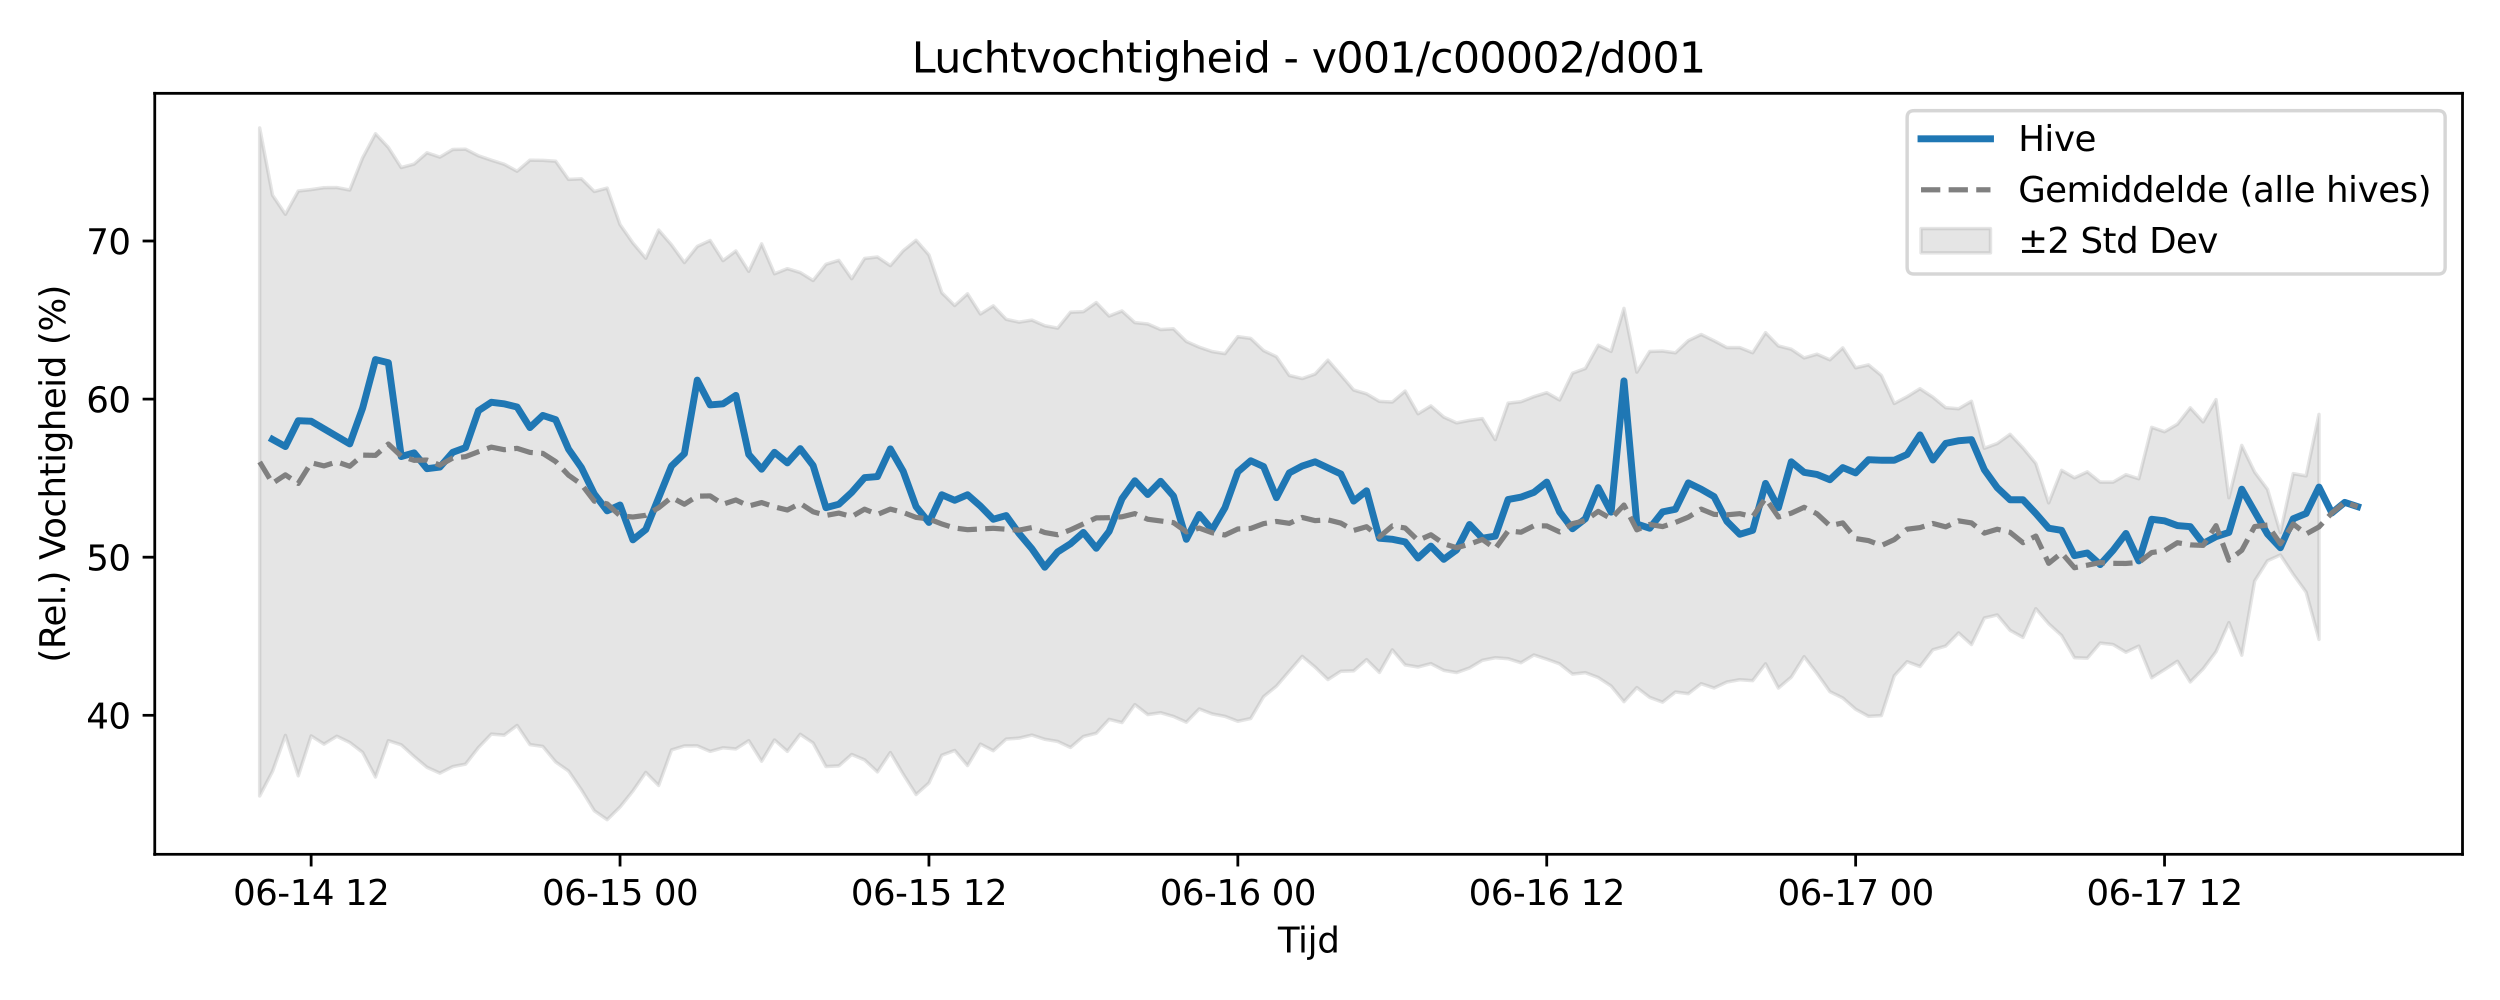 <?xml version="1.0" encoding="utf-8" standalone="no"?>
<!DOCTYPE svg PUBLIC "-//W3C//DTD SVG 1.1//EN"
  "http://www.w3.org/Graphics/SVG/1.1/DTD/svg11.dtd">
<svg xmlns:xlink="http://www.w3.org/1999/xlink" width="720pt" height="288pt" viewBox="0 0 720 288" xmlns="http://www.w3.org/2000/svg" version="1.1">
 <defs>
  <style type="text/css">*{stroke-linejoin: round; stroke-linecap: butt}</style>
 </defs>
 <g id="figure_1">
  <g id="patch_1">
   <path d="M 0 288 
L 720 288 
L 720 0 
L 0 0 
z
" style="fill: #ffffff"/>
  </g>
  <g id="axes_1">
   <g id="patch_2">
    <path d="M 44.57 246.04 
L 709.2 246.04 
L 709.2 26.88 
L 44.57 26.88 
z
" style="fill: #ffffff"/>
   </g>
   <g id="FillBetweenPolyCollection_1">
    <defs>
     <path id="m82aa1b7f96" d="M 74.78 -251.158 
L 74.78 -58.759 
L 78.487 -65.834 
L 82.194 -76.204 
L 85.901 -64.56 
L 89.608 -76.053 
L 93.314 -73.686 
L 97.021 -75.965 
L 100.728 -74.163 
L 104.435 -71.306 
L 108.142 -64.224 
L 111.848 -74.685 
L 115.555 -73.489 
L 119.262 -70.114 
L 122.969 -67.013 
L 126.676 -65.337 
L 130.383 -67.208 
L 134.089 -67.929 
L 137.796 -72.69 
L 141.503 -76.581 
L 145.21 -76.276 
L 148.917 -79.071 
L 152.623 -73.545 
L 156.33 -73.029 
L 160.037 -68.547 
L 163.744 -65.946 
L 167.451 -60.522 
L 171.157 -54.503 
L 174.864 -51.922 
L 178.571 -55.572 
L 182.278 -60.188 
L 185.985 -65.553 
L 189.691 -61.774 
L 193.398 -72.013 
L 197.105 -73.164 
L 200.812 -73.188 
L 204.519 -71.598 
L 208.225 -72.634 
L 211.932 -72.3 
L 215.639 -74.683 
L 219.346 -68.764 
L 223.053 -74.883 
L 226.759 -71.607 
L 230.466 -76.523 
L 234.173 -74.013 
L 237.88 -67.231 
L 241.587 -67.424 
L 245.293 -70.706 
L 249 -69.151 
L 252.707 -65.688 
L 256.414 -71.257 
L 260.121 -65.018 
L 263.827 -59.176 
L 267.534 -62.501 
L 271.241 -70.489 
L 274.948 -71.866 
L 278.655 -67.511 
L 282.361 -73.697 
L 286.068 -71.785 
L 289.775 -75.143 
L 293.482 -75.416 
L 297.189 -76.295 
L 300.896 -75.08 
L 304.602 -74.467 
L 308.309 -72.723 
L 312.016 -75.888 
L 315.723 -76.818 
L 319.43 -80.825 
L 323.136 -79.897 
L 326.843 -85.072 
L 330.55 -82.198 
L 334.257 -82.732 
L 337.964 -81.656 
L 341.67 -80.007 
L 345.377 -83.818 
L 349.084 -82.39 
L 352.791 -81.687 
L 356.498 -80.271 
L 360.204 -81.068 
L 363.911 -87.356 
L 367.618 -90.378 
L 371.325 -94.694 
L 375.032 -98.969 
L 378.738 -95.856 
L 382.445 -92.278 
L 386.152 -94.667 
L 389.859 -94.79 
L 393.566 -98.029 
L 397.272 -94.329 
L 400.979 -100.828 
L 404.686 -96.5 
L 408.393 -95.902 
L 412.1 -96.869 
L 415.806 -94.931 
L 419.513 -94.296 
L 423.22 -95.621 
L 426.927 -97.831 
L 430.634 -98.572 
L 434.34 -98.291 
L 438.047 -97.13 
L 441.754 -99.366 
L 445.461 -98.157 
L 449.168 -96.814 
L 452.874 -93.867 
L 456.581 -94.269 
L 460.288 -92.869 
L 463.995 -90.427 
L 467.702 -85.913 
L 471.409 -89.98 
L 475.115 -87.151 
L 478.822 -85.779 
L 482.529 -88.695 
L 486.236 -88.217 
L 489.943 -91.087 
L 493.649 -89.853 
L 497.356 -91.575 
L 501.063 -92.244 
L 504.77 -91.966 
L 508.477 -96.81 
L 512.183 -89.837 
L 515.89 -92.988 
L 519.597 -98.876 
L 523.304 -94.028 
L 527.011 -88.799 
L 530.717 -86.983 
L 534.424 -83.733 
L 538.131 -81.69 
L 541.838 -81.907 
L 545.545 -93.372 
L 549.251 -97.423 
L 552.958 -96.043 
L 556.665 -100.868 
L 560.372 -101.942 
L 564.079 -105.717 
L 567.785 -102.36 
L 571.492 -110.024 
L 575.199 -110.888 
L 578.906 -106.461 
L 582.613 -104.415 
L 586.319 -112.691 
L 590.026 -108.366 
L 593.733 -104.966 
L 597.44 -98.583 
L 601.147 -98.447 
L 604.853 -102.791 
L 608.56 -102.375 
L 612.267 -100.155 
L 615.974 -101.922 
L 619.681 -92.795 
L 623.387 -95.141 
L 627.094 -97.557 
L 630.801 -91.587 
L 634.508 -95.359 
L 638.215 -100.3 
L 641.922 -108.666 
L 645.628 -99.301 
L 649.335 -120.656 
L 653.042 -126.502 
L 656.749 -128.175 
L 660.456 -122.579 
L 664.162 -117.46 
L 667.869 -103.84 
L 667.869 -168.664 
L 667.869 -168.664 
L 664.162 -150.945 
L 660.456 -151.594 
L 656.749 -134.615 
L 653.042 -147.064 
L 649.335 -152.05 
L 645.628 -159.72 
L 641.922 -144.653 
L 638.215 -172.919 
L 634.508 -166.499 
L 630.801 -170.552 
L 627.094 -165.84 
L 623.387 -163.66 
L 619.681 -164.936 
L 615.974 -150.113 
L 612.267 -151.294 
L 608.56 -149.14 
L 604.853 -149.158 
L 601.147 -152.114 
L 597.44 -150.395 
L 593.733 -152.555 
L 590.026 -143.167 
L 586.319 -154.522 
L 582.613 -159.007 
L 578.906 -162.921 
L 575.199 -160.271 
L 571.492 -158.903 
L 567.785 -172.442 
L 564.079 -170.278 
L 560.372 -170.583 
L 556.665 -173.63 
L 552.958 -176.056 
L 549.251 -173.758 
L 545.545 -171.796 
L 541.838 -179.871 
L 538.131 -182.921 
L 534.424 -182.067 
L 530.717 -187.819 
L 527.011 -184.377 
L 523.304 -186 
L 519.597 -184.924 
L 515.89 -187.43 
L 512.183 -188.369 
L 508.477 -192.194 
L 504.77 -186.413 
L 501.063 -187.892 
L 497.356 -187.889 
L 493.649 -189.871 
L 489.943 -191.672 
L 486.236 -189.903 
L 482.529 -186.389 
L 478.822 -186.898 
L 475.115 -186.783 
L 471.409 -180.832 
L 467.702 -199.188 
L 463.995 -186.803 
L 460.288 -188.589 
L 456.581 -181.877 
L 452.874 -180.523 
L 449.168 -172.806 
L 445.461 -174.91 
L 441.754 -173.766 
L 438.047 -172.316 
L 434.34 -171.893 
L 430.634 -161.378 
L 426.927 -167.452 
L 423.22 -166.93 
L 419.513 -166.217 
L 415.806 -167.88 
L 412.1 -171.103 
L 408.393 -168.839 
L 404.686 -175.375 
L 400.979 -172.218 
L 397.272 -172.407 
L 393.566 -174.583 
L 389.859 -175.676 
L 386.152 -180.027 
L 382.445 -184.281 
L 378.738 -180.268 
L 375.032 -178.977 
L 371.325 -179.87 
L 367.618 -185.27 
L 363.911 -187.034 
L 360.204 -190.546 
L 356.498 -191.04 
L 352.791 -186.154 
L 349.084 -186.753 
L 345.377 -188.014 
L 341.67 -189.657 
L 337.964 -193.298 
L 334.257 -193.089 
L 330.55 -194.707 
L 326.843 -195.086 
L 323.136 -198.44 
L 319.43 -196.991 
L 315.723 -200.868 
L 312.016 -198.242 
L 308.309 -198.089 
L 304.602 -193.505 
L 300.896 -194.193 
L 297.189 -195.818 
L 293.482 -195.223 
L 289.775 -196.038 
L 286.068 -199.917 
L 282.361 -197.571 
L 278.655 -203.389 
L 274.948 -200.009 
L 271.241 -203.706 
L 267.534 -214.578 
L 263.827 -218.813 
L 260.121 -215.79 
L 256.414 -211.502 
L 252.707 -213.992 
L 249 -213.566 
L 245.293 -207.738 
L 241.587 -213.037 
L 237.88 -211.886 
L 234.173 -207.207 
L 230.466 -209.51 
L 226.759 -210.633 
L 223.053 -209.156 
L 219.346 -217.769 
L 215.639 -209.854 
L 211.932 -215.729 
L 208.225 -212.944 
L 204.519 -218.751 
L 200.812 -217.031 
L 197.105 -212.393 
L 193.398 -217.468 
L 189.691 -221.759 
L 185.985 -213.629 
L 182.278 -218.019 
L 178.571 -223.328 
L 174.864 -233.83 
L 171.157 -232.853 
L 167.451 -236.505 
L 163.744 -236.328 
L 160.037 -241.577 
L 156.33 -241.821 
L 152.623 -241.868 
L 148.917 -238.684 
L 145.21 -240.699 
L 141.503 -241.869 
L 137.796 -243.136 
L 134.089 -245.034 
L 130.383 -244.954 
L 126.676 -242.748 
L 122.969 -243.999 
L 119.262 -240.747 
L 115.555 -239.756 
L 111.848 -245.542 
L 108.142 -249.487 
L 104.435 -242.547 
L 100.728 -233.271 
L 97.021 -233.984 
L 93.314 -233.955 
L 89.608 -233.398 
L 85.901 -232.987 
L 82.194 -226.287 
L 78.487 -231.789 
L 74.78 -251.158 
z
" style="stroke: #808080; stroke-opacity: 0.2"/>
    </defs>
    <g clip-path="url(#pe49ba5318a)">
     <use xlink:href="#m82aa1b7f96" x="0" y="288" style="fill: #808080; fill-opacity: 0.2; stroke: #808080; stroke-opacity: 0.2"/>
    </g>
   </g>
   <g id="matplotlib.axis_1">
    <g id="xtick_1">
     <g id="line2d_1">
      <defs>
       <path id="md11e9a121c" d="M 0 0 
L 0 3.5 
" style="stroke: #000000; stroke-width: 0.8"/>
      </defs>
      <g>
       <use xlink:href="#md11e9a121c" x="89.608" y="246.04" style="stroke: #000000; stroke-width: 0.8"/>
      </g>
     </g>
     <g id="text_1">
      <!-- 06-14 12 -->
      <g transform="translate(67.127 260.638) scale(0.1 -0.1)">
       <defs>
        <path id="DejaVuSans-30" d="M 2034 4250 
Q 1547 4250 1301 3770 
Q 1056 3291 1056 2328 
Q 1056 1369 1301 889 
Q 1547 409 2034 409 
Q 2525 409 2770 889 
Q 3016 1369 3016 2328 
Q 3016 3291 2770 3770 
Q 2525 4250 2034 4250 
z
M 2034 4750 
Q 2819 4750 3233 4129 
Q 3647 3509 3647 2328 
Q 3647 1150 3233 529 
Q 2819 -91 2034 -91 
Q 1250 -91 836 529 
Q 422 1150 422 2328 
Q 422 3509 836 4129 
Q 1250 4750 2034 4750 
z
" transform="scale(0.016)"/>
        <path id="DejaVuSans-36" d="M 2113 2584 
Q 1688 2584 1439 2293 
Q 1191 2003 1191 1497 
Q 1191 994 1439 701 
Q 1688 409 2113 409 
Q 2538 409 2786 701 
Q 3034 994 3034 1497 
Q 3034 2003 2786 2293 
Q 2538 2584 2113 2584 
z
M 3366 4563 
L 3366 3988 
Q 3128 4100 2886 4159 
Q 2644 4219 2406 4219 
Q 1781 4219 1451 3797 
Q 1122 3375 1075 2522 
Q 1259 2794 1537 2939 
Q 1816 3084 2150 3084 
Q 2853 3084 3261 2657 
Q 3669 2231 3669 1497 
Q 3669 778 3244 343 
Q 2819 -91 2113 -91 
Q 1303 -91 875 529 
Q 447 1150 447 2328 
Q 447 3434 972 4092 
Q 1497 4750 2381 4750 
Q 2619 4750 2861 4703 
Q 3103 4656 3366 4563 
z
" transform="scale(0.016)"/>
        <path id="DejaVuSans-2d" d="M 313 2009 
L 1997 2009 
L 1997 1497 
L 313 1497 
L 313 2009 
z
" transform="scale(0.016)"/>
        <path id="DejaVuSans-31" d="M 794 531 
L 1825 531 
L 1825 4091 
L 703 3866 
L 703 4441 
L 1819 4666 
L 2450 4666 
L 2450 531 
L 3481 531 
L 3481 0 
L 794 0 
L 794 531 
z
" transform="scale(0.016)"/>
        <path id="DejaVuSans-34" d="M 2419 4116 
L 825 1625 
L 2419 1625 
L 2419 4116 
z
M 2253 4666 
L 3047 4666 
L 3047 1625 
L 3713 1625 
L 3713 1100 
L 3047 1100 
L 3047 0 
L 2419 0 
L 2419 1100 
L 313 1100 
L 313 1709 
L 2253 4666 
z
" transform="scale(0.016)"/>
        <path id="DejaVuSans-20" transform="scale(0.016)"/>
        <path id="DejaVuSans-32" d="M 1228 531 
L 3431 531 
L 3431 0 
L 469 0 
L 469 531 
Q 828 903 1448 1529 
Q 2069 2156 2228 2338 
Q 2531 2678 2651 2914 
Q 2772 3150 2772 3378 
Q 2772 3750 2511 3984 
Q 2250 4219 1831 4219 
Q 1534 4219 1204 4116 
Q 875 4013 500 3803 
L 500 4441 
Q 881 4594 1212 4672 
Q 1544 4750 1819 4750 
Q 2544 4750 2975 4387 
Q 3406 4025 3406 3419 
Q 3406 3131 3298 2873 
Q 3191 2616 2906 2266 
Q 2828 2175 2409 1742 
Q 1991 1309 1228 531 
z
" transform="scale(0.016)"/>
       </defs>
       <use xlink:href="#DejaVuSans-30"/>
       <use xlink:href="#DejaVuSans-36" transform="translate(63.623 0)"/>
       <use xlink:href="#DejaVuSans-2d" transform="translate(127.246 0)"/>
       <use xlink:href="#DejaVuSans-31" transform="translate(163.33 0)"/>
       <use xlink:href="#DejaVuSans-34" transform="translate(226.953 0)"/>
       <use xlink:href="#DejaVuSans-20" transform="translate(290.576 0)"/>
       <use xlink:href="#DejaVuSans-31" transform="translate(322.363 0)"/>
       <use xlink:href="#DejaVuSans-32" transform="translate(385.986 0)"/>
      </g>
     </g>
    </g>
    <g id="xtick_2">
     <g id="line2d_2">
      <g>
       <use xlink:href="#md11e9a121c" x="178.571" y="246.04" style="stroke: #000000; stroke-width: 0.8"/>
      </g>
     </g>
     <g id="text_2">
      <!-- 06-15 00 -->
      <g transform="translate(156.091 260.638) scale(0.1 -0.1)">
       <defs>
        <path id="DejaVuSans-35" d="M 691 4666 
L 3169 4666 
L 3169 4134 
L 1269 4134 
L 1269 2991 
Q 1406 3038 1543 3061 
Q 1681 3084 1819 3084 
Q 2600 3084 3056 2656 
Q 3513 2228 3513 1497 
Q 3513 744 3044 326 
Q 2575 -91 1722 -91 
Q 1428 -91 1123 -41 
Q 819 9 494 109 
L 494 744 
Q 775 591 1075 516 
Q 1375 441 1709 441 
Q 2250 441 2565 725 
Q 2881 1009 2881 1497 
Q 2881 1984 2565 2268 
Q 2250 2553 1709 2553 
Q 1456 2553 1204 2497 
Q 953 2441 691 2322 
L 691 4666 
z
" transform="scale(0.016)"/>
       </defs>
       <use xlink:href="#DejaVuSans-30"/>
       <use xlink:href="#DejaVuSans-36" transform="translate(63.623 0)"/>
       <use xlink:href="#DejaVuSans-2d" transform="translate(127.246 0)"/>
       <use xlink:href="#DejaVuSans-31" transform="translate(163.33 0)"/>
       <use xlink:href="#DejaVuSans-35" transform="translate(226.953 0)"/>
       <use xlink:href="#DejaVuSans-20" transform="translate(290.576 0)"/>
       <use xlink:href="#DejaVuSans-30" transform="translate(322.363 0)"/>
       <use xlink:href="#DejaVuSans-30" transform="translate(385.986 0)"/>
      </g>
     </g>
    </g>
    <g id="xtick_3">
     <g id="line2d_3">
      <g>
       <use xlink:href="#md11e9a121c" x="267.534" y="246.04" style="stroke: #000000; stroke-width: 0.8"/>
      </g>
     </g>
     <g id="text_3">
      <!-- 06-15 12 -->
      <g transform="translate(245.054 260.638) scale(0.1 -0.1)">
       <use xlink:href="#DejaVuSans-30"/>
       <use xlink:href="#DejaVuSans-36" transform="translate(63.623 0)"/>
       <use xlink:href="#DejaVuSans-2d" transform="translate(127.246 0)"/>
       <use xlink:href="#DejaVuSans-31" transform="translate(163.33 0)"/>
       <use xlink:href="#DejaVuSans-35" transform="translate(226.953 0)"/>
       <use xlink:href="#DejaVuSans-20" transform="translate(290.576 0)"/>
       <use xlink:href="#DejaVuSans-31" transform="translate(322.363 0)"/>
       <use xlink:href="#DejaVuSans-32" transform="translate(385.986 0)"/>
      </g>
     </g>
    </g>
    <g id="xtick_4">
     <g id="line2d_4">
      <g>
       <use xlink:href="#md11e9a121c" x="356.498" y="246.04" style="stroke: #000000; stroke-width: 0.8"/>
      </g>
     </g>
     <g id="text_4">
      <!-- 06-16 00 -->
      <g transform="translate(334.017 260.638) scale(0.1 -0.1)">
       <use xlink:href="#DejaVuSans-30"/>
       <use xlink:href="#DejaVuSans-36" transform="translate(63.623 0)"/>
       <use xlink:href="#DejaVuSans-2d" transform="translate(127.246 0)"/>
       <use xlink:href="#DejaVuSans-31" transform="translate(163.33 0)"/>
       <use xlink:href="#DejaVuSans-36" transform="translate(226.953 0)"/>
       <use xlink:href="#DejaVuSans-20" transform="translate(290.576 0)"/>
       <use xlink:href="#DejaVuSans-30" transform="translate(322.363 0)"/>
       <use xlink:href="#DejaVuSans-30" transform="translate(385.986 0)"/>
      </g>
     </g>
    </g>
    <g id="xtick_5">
     <g id="line2d_5">
      <g>
       <use xlink:href="#md11e9a121c" x="445.461" y="246.04" style="stroke: #000000; stroke-width: 0.8"/>
      </g>
     </g>
     <g id="text_5">
      <!-- 06-16 12 -->
      <g transform="translate(422.98 260.638) scale(0.1 -0.1)">
       <use xlink:href="#DejaVuSans-30"/>
       <use xlink:href="#DejaVuSans-36" transform="translate(63.623 0)"/>
       <use xlink:href="#DejaVuSans-2d" transform="translate(127.246 0)"/>
       <use xlink:href="#DejaVuSans-31" transform="translate(163.33 0)"/>
       <use xlink:href="#DejaVuSans-36" transform="translate(226.953 0)"/>
       <use xlink:href="#DejaVuSans-20" transform="translate(290.576 0)"/>
       <use xlink:href="#DejaVuSans-31" transform="translate(322.363 0)"/>
       <use xlink:href="#DejaVuSans-32" transform="translate(385.986 0)"/>
      </g>
     </g>
    </g>
    <g id="xtick_6">
     <g id="line2d_6">
      <g>
       <use xlink:href="#md11e9a121c" x="534.424" y="246.04" style="stroke: #000000; stroke-width: 0.8"/>
      </g>
     </g>
     <g id="text_6">
      <!-- 06-17 00 -->
      <g transform="translate(511.944 260.638) scale(0.1 -0.1)">
       <defs>
        <path id="DejaVuSans-37" d="M 525 4666 
L 3525 4666 
L 3525 4397 
L 1831 0 
L 1172 0 
L 2766 4134 
L 525 4134 
L 525 4666 
z
" transform="scale(0.016)"/>
       </defs>
       <use xlink:href="#DejaVuSans-30"/>
       <use xlink:href="#DejaVuSans-36" transform="translate(63.623 0)"/>
       <use xlink:href="#DejaVuSans-2d" transform="translate(127.246 0)"/>
       <use xlink:href="#DejaVuSans-31" transform="translate(163.33 0)"/>
       <use xlink:href="#DejaVuSans-37" transform="translate(226.953 0)"/>
       <use xlink:href="#DejaVuSans-20" transform="translate(290.576 0)"/>
       <use xlink:href="#DejaVuSans-30" transform="translate(322.363 0)"/>
       <use xlink:href="#DejaVuSans-30" transform="translate(385.986 0)"/>
      </g>
     </g>
    </g>
    <g id="xtick_7">
     <g id="line2d_7">
      <g>
       <use xlink:href="#md11e9a121c" x="623.387" y="246.04" style="stroke: #000000; stroke-width: 0.8"/>
      </g>
     </g>
     <g id="text_7">
      <!-- 06-17 12 -->
      <g transform="translate(600.907 260.638) scale(0.1 -0.1)">
       <use xlink:href="#DejaVuSans-30"/>
       <use xlink:href="#DejaVuSans-36" transform="translate(63.623 0)"/>
       <use xlink:href="#DejaVuSans-2d" transform="translate(127.246 0)"/>
       <use xlink:href="#DejaVuSans-31" transform="translate(163.33 0)"/>
       <use xlink:href="#DejaVuSans-37" transform="translate(226.953 0)"/>
       <use xlink:href="#DejaVuSans-20" transform="translate(290.576 0)"/>
       <use xlink:href="#DejaVuSans-31" transform="translate(322.363 0)"/>
       <use xlink:href="#DejaVuSans-32" transform="translate(385.986 0)"/>
      </g>
     </g>
    </g>
    <g id="text_8">
     <!-- Tijd -->
     <g transform="translate(368.035 274.317) scale(0.1 -0.1)">
      <defs>
       <path id="DejaVuSans-54" d="M -19 4666 
L 3928 4666 
L 3928 4134 
L 2272 4134 
L 2272 0 
L 1638 0 
L 1638 4134 
L -19 4134 
L -19 4666 
z
" transform="scale(0.016)"/>
       <path id="DejaVuSans-69" d="M 603 3500 
L 1178 3500 
L 1178 0 
L 603 0 
L 603 3500 
z
M 603 4863 
L 1178 4863 
L 1178 4134 
L 603 4134 
L 603 4863 
z
" transform="scale(0.016)"/>
       <path id="DejaVuSans-6a" d="M 603 3500 
L 1178 3500 
L 1178 -63 
Q 1178 -731 923 -1031 
Q 669 -1331 103 -1331 
L -116 -1331 
L -116 -844 
L 38 -844 
Q 366 -844 484 -692 
Q 603 -541 603 -63 
L 603 3500 
z
M 603 4863 
L 1178 4863 
L 1178 4134 
L 603 4134 
L 603 4863 
z
" transform="scale(0.016)"/>
       <path id="DejaVuSans-64" d="M 2906 2969 
L 2906 4863 
L 3481 4863 
L 3481 0 
L 2906 0 
L 2906 525 
Q 2725 213 2448 61 
Q 2172 -91 1784 -91 
Q 1150 -91 751 415 
Q 353 922 353 1747 
Q 353 2572 751 3078 
Q 1150 3584 1784 3584 
Q 2172 3584 2448 3432 
Q 2725 3281 2906 2969 
z
M 947 1747 
Q 947 1113 1208 752 
Q 1469 391 1925 391 
Q 2381 391 2643 752 
Q 2906 1113 2906 1747 
Q 2906 2381 2643 2742 
Q 2381 3103 1925 3103 
Q 1469 3103 1208 2742 
Q 947 2381 947 1747 
z
" transform="scale(0.016)"/>
      </defs>
      <use xlink:href="#DejaVuSans-54"/>
      <use xlink:href="#DejaVuSans-69" transform="translate(57.959 0)"/>
      <use xlink:href="#DejaVuSans-6a" transform="translate(85.742 0)"/>
      <use xlink:href="#DejaVuSans-64" transform="translate(113.525 0)"/>
     </g>
    </g>
   </g>
   <g id="matplotlib.axis_2">
    <g id="ytick_1">
     <g id="line2d_8">
      <defs>
       <path id="mc81fef37af" d="M 0 0 
L -3.5 0 
" style="stroke: #000000; stroke-width: 0.8"/>
      </defs>
      <g>
       <use xlink:href="#mc81fef37af" x="44.57" y="206.009" style="stroke: #000000; stroke-width: 0.8"/>
      </g>
     </g>
     <g id="text_9">
      <!-- 40 -->
      <g transform="translate(24.845 209.808) scale(0.1 -0.1)">
       <use xlink:href="#DejaVuSans-34"/>
       <use xlink:href="#DejaVuSans-30" transform="translate(63.623 0)"/>
      </g>
     </g>
    </g>
    <g id="ytick_2">
     <g id="line2d_9">
      <g>
       <use xlink:href="#mc81fef37af" x="44.57" y="160.475" style="stroke: #000000; stroke-width: 0.8"/>
      </g>
     </g>
     <g id="text_10">
      <!-- 50 -->
      <g transform="translate(24.845 164.275) scale(0.1 -0.1)">
       <use xlink:href="#DejaVuSans-35"/>
       <use xlink:href="#DejaVuSans-30" transform="translate(63.623 0)"/>
      </g>
     </g>
    </g>
    <g id="ytick_3">
     <g id="line2d_10">
      <g>
       <use xlink:href="#mc81fef37af" x="44.57" y="114.942" style="stroke: #000000; stroke-width: 0.8"/>
      </g>
     </g>
     <g id="text_11">
      <!-- 60 -->
      <g transform="translate(24.845 118.741) scale(0.1 -0.1)">
       <use xlink:href="#DejaVuSans-36"/>
       <use xlink:href="#DejaVuSans-30" transform="translate(63.623 0)"/>
      </g>
     </g>
    </g>
    <g id="ytick_4">
     <g id="line2d_11">
      <g>
       <use xlink:href="#mc81fef37af" x="44.57" y="69.408" style="stroke: #000000; stroke-width: 0.8"/>
      </g>
     </g>
     <g id="text_12">
      <!-- 70 -->
      <g transform="translate(24.845 73.207) scale(0.1 -0.1)">
       <use xlink:href="#DejaVuSans-37"/>
       <use xlink:href="#DejaVuSans-30" transform="translate(63.623 0)"/>
      </g>
     </g>
    </g>
    <g id="text_13">
     <!-- (Rel.) Vochtigheid (%) -->
     <g transform="translate(18.765 190.838) rotate(-90) scale(0.1 -0.1)">
      <defs>
       <path id="DejaVuSans-28" d="M 1984 4856 
Q 1566 4138 1362 3434 
Q 1159 2731 1159 2009 
Q 1159 1288 1364 580 
Q 1569 -128 1984 -844 
L 1484 -844 
Q 1016 -109 783 600 
Q 550 1309 550 2009 
Q 550 2706 781 3412 
Q 1013 4119 1484 4856 
L 1984 4856 
z
" transform="scale(0.016)"/>
       <path id="DejaVuSans-52" d="M 2841 2188 
Q 3044 2119 3236 1894 
Q 3428 1669 3622 1275 
L 4263 0 
L 3584 0 
L 2988 1197 
Q 2756 1666 2539 1819 
Q 2322 1972 1947 1972 
L 1259 1972 
L 1259 0 
L 628 0 
L 628 4666 
L 2053 4666 
Q 2853 4666 3247 4331 
Q 3641 3997 3641 3322 
Q 3641 2881 3436 2590 
Q 3231 2300 2841 2188 
z
M 1259 4147 
L 1259 2491 
L 2053 2491 
Q 2509 2491 2742 2702 
Q 2975 2913 2975 3322 
Q 2975 3731 2742 3939 
Q 2509 4147 2053 4147 
L 1259 4147 
z
" transform="scale(0.016)"/>
       <path id="DejaVuSans-65" d="M 3597 1894 
L 3597 1613 
L 953 1613 
Q 991 1019 1311 708 
Q 1631 397 2203 397 
Q 2534 397 2845 478 
Q 3156 559 3463 722 
L 3463 178 
Q 3153 47 2828 -22 
Q 2503 -91 2169 -91 
Q 1331 -91 842 396 
Q 353 884 353 1716 
Q 353 2575 817 3079 
Q 1281 3584 2069 3584 
Q 2775 3584 3186 3129 
Q 3597 2675 3597 1894 
z
M 3022 2063 
Q 3016 2534 2758 2815 
Q 2500 3097 2075 3097 
Q 1594 3097 1305 2825 
Q 1016 2553 972 2059 
L 3022 2063 
z
" transform="scale(0.016)"/>
       <path id="DejaVuSans-6c" d="M 603 4863 
L 1178 4863 
L 1178 0 
L 603 0 
L 603 4863 
z
" transform="scale(0.016)"/>
       <path id="DejaVuSans-2e" d="M 684 794 
L 1344 794 
L 1344 0 
L 684 0 
L 684 794 
z
" transform="scale(0.016)"/>
       <path id="DejaVuSans-29" d="M 513 4856 
L 1013 4856 
Q 1481 4119 1714 3412 
Q 1947 2706 1947 2009 
Q 1947 1309 1714 600 
Q 1481 -109 1013 -844 
L 513 -844 
Q 928 -128 1133 580 
Q 1338 1288 1338 2009 
Q 1338 2731 1133 3434 
Q 928 4138 513 4856 
z
" transform="scale(0.016)"/>
       <path id="DejaVuSans-56" d="M 1831 0 
L 50 4666 
L 709 4666 
L 2188 738 
L 3669 4666 
L 4325 4666 
L 2547 0 
L 1831 0 
z
" transform="scale(0.016)"/>
       <path id="DejaVuSans-6f" d="M 1959 3097 
Q 1497 3097 1228 2736 
Q 959 2375 959 1747 
Q 959 1119 1226 758 
Q 1494 397 1959 397 
Q 2419 397 2687 759 
Q 2956 1122 2956 1747 
Q 2956 2369 2687 2733 
Q 2419 3097 1959 3097 
z
M 1959 3584 
Q 2709 3584 3137 3096 
Q 3566 2609 3566 1747 
Q 3566 888 3137 398 
Q 2709 -91 1959 -91 
Q 1206 -91 779 398 
Q 353 888 353 1747 
Q 353 2609 779 3096 
Q 1206 3584 1959 3584 
z
" transform="scale(0.016)"/>
       <path id="DejaVuSans-63" d="M 3122 3366 
L 3122 2828 
Q 2878 2963 2633 3030 
Q 2388 3097 2138 3097 
Q 1578 3097 1268 2742 
Q 959 2388 959 1747 
Q 959 1106 1268 751 
Q 1578 397 2138 397 
Q 2388 397 2633 464 
Q 2878 531 3122 666 
L 3122 134 
Q 2881 22 2623 -34 
Q 2366 -91 2075 -91 
Q 1284 -91 818 406 
Q 353 903 353 1747 
Q 353 2603 823 3093 
Q 1294 3584 2113 3584 
Q 2378 3584 2631 3529 
Q 2884 3475 3122 3366 
z
" transform="scale(0.016)"/>
       <path id="DejaVuSans-68" d="M 3513 2113 
L 3513 0 
L 2938 0 
L 2938 2094 
Q 2938 2591 2744 2837 
Q 2550 3084 2163 3084 
Q 1697 3084 1428 2787 
Q 1159 2491 1159 1978 
L 1159 0 
L 581 0 
L 581 4863 
L 1159 4863 
L 1159 2956 
Q 1366 3272 1645 3428 
Q 1925 3584 2291 3584 
Q 2894 3584 3203 3211 
Q 3513 2838 3513 2113 
z
" transform="scale(0.016)"/>
       <path id="DejaVuSans-74" d="M 1172 4494 
L 1172 3500 
L 2356 3500 
L 2356 3053 
L 1172 3053 
L 1172 1153 
Q 1172 725 1289 603 
Q 1406 481 1766 481 
L 2356 481 
L 2356 0 
L 1766 0 
Q 1100 0 847 248 
Q 594 497 594 1153 
L 594 3053 
L 172 3053 
L 172 3500 
L 594 3500 
L 594 4494 
L 1172 4494 
z
" transform="scale(0.016)"/>
       <path id="DejaVuSans-67" d="M 2906 1791 
Q 2906 2416 2648 2759 
Q 2391 3103 1925 3103 
Q 1463 3103 1205 2759 
Q 947 2416 947 1791 
Q 947 1169 1205 825 
Q 1463 481 1925 481 
Q 2391 481 2648 825 
Q 2906 1169 2906 1791 
z
M 3481 434 
Q 3481 -459 3084 -895 
Q 2688 -1331 1869 -1331 
Q 1566 -1331 1297 -1286 
Q 1028 -1241 775 -1147 
L 775 -588 
Q 1028 -725 1275 -790 
Q 1522 -856 1778 -856 
Q 2344 -856 2625 -561 
Q 2906 -266 2906 331 
L 2906 616 
Q 2728 306 2450 153 
Q 2172 0 1784 0 
Q 1141 0 747 490 
Q 353 981 353 1791 
Q 353 2603 747 3093 
Q 1141 3584 1784 3584 
Q 2172 3584 2450 3431 
Q 2728 3278 2906 2969 
L 2906 3500 
L 3481 3500 
L 3481 434 
z
" transform="scale(0.016)"/>
       <path id="DejaVuSans-25" d="M 4653 2053 
Q 4381 2053 4226 1822 
Q 4072 1591 4072 1178 
Q 4072 772 4226 539 
Q 4381 306 4653 306 
Q 4919 306 5073 539 
Q 5228 772 5228 1178 
Q 5228 1588 5073 1820 
Q 4919 2053 4653 2053 
z
M 4653 2450 
Q 5147 2450 5437 2106 
Q 5728 1763 5728 1178 
Q 5728 594 5436 251 
Q 5144 -91 4653 -91 
Q 4153 -91 3862 251 
Q 3572 594 3572 1178 
Q 3572 1766 3864 2108 
Q 4156 2450 4653 2450 
z
M 1428 4353 
Q 1159 4353 1004 4120 
Q 850 3888 850 3481 
Q 850 3069 1003 2837 
Q 1156 2606 1428 2606 
Q 1700 2606 1854 2837 
Q 2009 3069 2009 3481 
Q 2009 3884 1853 4118 
Q 1697 4353 1428 4353 
z
M 4250 4750 
L 4750 4750 
L 1831 -91 
L 1331 -91 
L 4250 4750 
z
M 1428 4750 
Q 1922 4750 2215 4408 
Q 2509 4066 2509 3481 
Q 2509 2891 2217 2550 
Q 1925 2209 1428 2209 
Q 931 2209 642 2551 
Q 353 2894 353 3481 
Q 353 4063 643 4406 
Q 934 4750 1428 4750 
z
" transform="scale(0.016)"/>
      </defs>
      <use xlink:href="#DejaVuSans-28"/>
      <use xlink:href="#DejaVuSans-52" transform="translate(39.014 0)"/>
      <use xlink:href="#DejaVuSans-65" transform="translate(103.996 0)"/>
      <use xlink:href="#DejaVuSans-6c" transform="translate(165.52 0)"/>
      <use xlink:href="#DejaVuSans-2e" transform="translate(193.303 0)"/>
      <use xlink:href="#DejaVuSans-29" transform="translate(225.09 0)"/>
      <use xlink:href="#DejaVuSans-20" transform="translate(264.104 0)"/>
      <use xlink:href="#DejaVuSans-56" transform="translate(295.891 0)"/>
      <use xlink:href="#DejaVuSans-6f" transform="translate(356.549 0)"/>
      <use xlink:href="#DejaVuSans-63" transform="translate(417.73 0)"/>
      <use xlink:href="#DejaVuSans-68" transform="translate(472.711 0)"/>
      <use xlink:href="#DejaVuSans-74" transform="translate(536.09 0)"/>
      <use xlink:href="#DejaVuSans-69" transform="translate(575.299 0)"/>
      <use xlink:href="#DejaVuSans-67" transform="translate(603.082 0)"/>
      <use xlink:href="#DejaVuSans-68" transform="translate(666.559 0)"/>
      <use xlink:href="#DejaVuSans-65" transform="translate(729.938 0)"/>
      <use xlink:href="#DejaVuSans-69" transform="translate(791.461 0)"/>
      <use xlink:href="#DejaVuSans-64" transform="translate(819.244 0)"/>
      <use xlink:href="#DejaVuSans-20" transform="translate(882.721 0)"/>
      <use xlink:href="#DejaVuSans-28" transform="translate(914.508 0)"/>
      <use xlink:href="#DejaVuSans-25" transform="translate(953.521 0)"/>
      <use xlink:href="#DejaVuSans-29" transform="translate(1048.541 0)"/>
     </g>
    </g>
   </g>
   <g id="line2d_12">
    <path d="M 78.487 126.553 
L 82.194 128.602 
L 85.901 121.165 
L 89.608 121.317 
L 100.728 127.843 
L 104.435 117.522 
L 108.142 103.558 
L 111.848 104.469 
L 115.555 131.486 
L 119.262 130.423 
L 122.969 134.977 
L 126.676 134.521 
L 130.383 130.271 
L 134.089 128.905 
L 137.796 118.281 
L 141.503 115.852 
L 145.21 116.308 
L 148.917 117.218 
L 152.623 123.138 
L 156.33 119.647 
L 160.037 120.861 
L 163.744 129.361 
L 167.451 134.673 
L 171.157 142.262 
L 174.864 147.119 
L 178.571 145.449 
L 182.278 155.467 
L 185.985 152.507 
L 193.398 134.218 
L 197.105 130.651 
L 200.812 109.478 
L 204.519 116.611 
L 208.225 116.308 
L 211.932 113.879 
L 215.639 130.879 
L 219.346 135.128 
L 223.053 130.271 
L 226.759 133.307 
L 230.466 129.209 
L 234.173 134.066 
L 237.88 146.208 
L 241.587 145.222 
L 245.293 141.807 
L 249 137.557 
L 252.707 137.253 
L 256.414 129.285 
L 260.121 135.735 
L 263.827 145.905 
L 267.534 150.458 
L 271.241 142.49 
L 274.948 144.083 
L 278.655 142.49 
L 282.361 145.753 
L 286.068 149.547 
L 289.775 148.485 
L 293.482 153.645 
L 297.189 158.047 
L 300.896 163.359 
L 304.602 158.958 
L 308.309 156.605 
L 312.016 153.342 
L 315.723 157.895 
L 319.43 153.038 
L 323.136 143.628 
L 326.843 138.468 
L 330.55 142.414 
L 334.257 138.619 
L 337.964 142.869 
L 341.67 155.315 
L 345.377 148.181 
L 349.084 152.583 
L 352.791 146.208 
L 356.498 135.887 
L 360.204 132.7 
L 363.911 134.369 
L 367.618 143.324 
L 371.325 136.191 
L 375.032 134.218 
L 378.738 133.003 
L 386.152 136.494 
L 389.859 144.311 
L 393.566 141.351 
L 397.272 155.011 
L 400.979 155.315 
L 404.686 156.074 
L 408.393 160.703 
L 412.1 157.288 
L 415.806 161.083 
L 419.513 158.351 
L 423.22 151.065 
L 426.927 155.011 
L 430.634 154.404 
L 434.34 143.856 
L 438.047 143.173 
L 441.754 141.807 
L 445.461 138.847 
L 449.168 147.422 
L 452.874 152.279 
L 456.581 149.396 
L 460.288 140.441 
L 463.995 147.498 
L 467.702 109.705 
L 471.409 150.913 
L 475.115 152.128 
L 478.822 147.422 
L 482.529 146.664 
L 486.236 139.075 
L 489.943 140.896 
L 493.649 143.021 
L 497.356 150.154 
L 501.063 153.873 
L 504.77 152.735 
L 508.477 139.226 
L 512.183 146.208 
L 515.89 133.003 
L 519.597 136.039 
L 523.304 136.646 
L 527.011 138.164 
L 530.717 134.673 
L 534.424 136.191 
L 538.131 132.396 
L 541.838 132.548 
L 545.545 132.548 
L 549.251 130.879 
L 552.958 125.263 
L 556.665 132.472 
L 560.372 127.691 
L 564.079 126.932 
L 567.785 126.629 
L 571.492 135.28 
L 575.199 140.441 
L 578.906 143.932 
L 582.613 143.932 
L 586.319 147.878 
L 590.026 152.128 
L 593.733 152.735 
L 597.44 160.02 
L 601.147 159.261 
L 604.853 162.6 
L 608.56 158.502 
L 612.267 153.645 
L 615.974 161.538 
L 619.681 149.547 
L 623.387 150.003 
L 627.094 151.369 
L 630.801 151.672 
L 634.508 156.529 
L 638.215 154.556 
L 641.922 153.342 
L 645.628 140.896 
L 653.042 153.797 
L 656.749 157.743 
L 660.456 149.396 
L 664.162 147.878 
L 667.869 140.289 
L 671.576 147.726 
L 675.283 144.69 
L 678.99 145.905 
L 678.99 145.905 
" clip-path="url(#pe49ba5318a)" style="fill: none; stroke: #1f77b4; stroke-width: 2; stroke-linecap: square"/>
   </g>
   <g id="line2d_13">
    <path d="M 74.78 133.041 
L 78.487 139.188 
L 82.194 136.755 
L 85.901 139.226 
L 89.608 133.275 
L 93.314 134.18 
L 97.021 133.025 
L 100.728 134.283 
L 104.435 131.074 
L 108.142 131.144 
L 111.848 127.886 
L 115.555 131.377 
L 119.262 132.57 
L 122.969 132.494 
L 126.676 133.958 
L 130.383 131.919 
L 134.089 131.518 
L 137.796 130.087 
L 141.503 128.775 
L 145.21 129.513 
L 148.917 129.122 
L 152.623 130.293 
L 156.33 130.575 
L 160.037 132.938 
L 163.744 136.863 
L 167.451 139.487 
L 171.157 144.322 
L 174.864 145.124 
L 178.571 148.55 
L 182.278 148.897 
L 185.985 148.409 
L 189.691 146.234 
L 193.398 143.259 
L 197.105 145.222 
L 200.812 142.891 
L 204.519 142.826 
L 208.225 145.211 
L 211.932 143.986 
L 215.639 145.731 
L 219.346 144.734 
L 223.053 145.981 
L 226.759 146.88 
L 230.466 144.983 
L 234.173 147.39 
L 237.88 148.442 
L 241.587 147.769 
L 245.293 148.778 
L 249 146.642 
L 252.707 148.16 
L 256.414 146.62 
L 260.121 147.596 
L 263.827 149.005 
L 267.534 149.461 
L 271.241 150.903 
L 274.948 152.063 
L 278.655 152.55 
L 286.068 152.149 
L 293.482 152.681 
L 297.189 151.943 
L 300.896 153.364 
L 304.602 154.014 
L 308.309 152.594 
L 315.723 149.157 
L 319.43 149.092 
L 323.136 148.832 
L 326.843 147.921 
L 330.55 149.547 
L 337.964 150.523 
L 341.67 153.168 
L 345.377 152.084 
L 349.084 153.429 
L 352.791 154.079 
L 356.498 152.344 
L 360.204 152.193 
L 363.911 150.805 
L 367.618 150.176 
L 371.325 150.718 
L 375.032 149.027 
L 378.738 149.938 
L 382.445 149.721 
L 386.152 150.653 
L 389.859 152.767 
L 393.566 151.694 
L 397.272 154.632 
L 400.979 151.477 
L 404.686 152.063 
L 408.393 155.629 
L 412.1 154.014 
L 415.806 156.594 
L 419.513 157.743 
L 423.22 156.724 
L 426.927 155.358 
L 430.634 158.025 
L 434.34 152.908 
L 438.047 153.277 
L 441.754 151.434 
L 445.461 151.466 
L 449.168 153.19 
L 452.874 150.805 
L 456.581 149.927 
L 460.288 147.271 
L 463.995 149.385 
L 467.702 145.449 
L 471.409 152.594 
L 475.115 151.033 
L 478.822 151.661 
L 482.529 150.458 
L 486.236 148.94 
L 489.943 146.62 
L 493.649 148.138 
L 497.356 148.268 
L 501.063 147.932 
L 504.77 148.81 
L 508.477 143.498 
L 512.183 148.897 
L 515.89 147.791 
L 519.597 146.1 
L 523.304 147.986 
L 527.011 151.412 
L 530.717 150.599 
L 534.424 155.1 
L 538.131 155.694 
L 541.838 157.111 
L 545.545 155.416 
L 549.251 152.409 
L 552.958 151.951 
L 556.665 150.751 
L 560.372 151.737 
L 564.079 150.003 
L 567.785 150.599 
L 571.492 153.537 
L 575.199 152.42 
L 578.906 153.309 
L 582.613 156.289 
L 586.319 154.393 
L 590.026 162.234 
L 593.733 159.24 
L 597.44 163.511 
L 604.853 162.026 
L 608.56 162.243 
L 612.267 162.275 
L 615.974 161.982 
L 619.681 159.135 
L 623.387 158.6 
L 627.094 156.302 
L 630.801 156.93 
L 634.508 157.071 
L 638.215 151.39 
L 641.922 161.341 
L 645.628 158.49 
L 649.335 151.647 
L 653.042 151.217 
L 656.749 156.605 
L 660.456 150.913 
L 664.162 153.797 
L 667.869 151.748 
L 671.576 147.726 
L 675.283 144.69 
L 678.99 145.905 
L 678.99 145.905 
" clip-path="url(#pe49ba5318a)" style="fill: none; stroke-dasharray: 5.55,2.4; stroke-dashoffset: 0; stroke: #808080; stroke-width: 1.5"/>
   </g>
   <g id="patch_3">
    <path d="M 44.57 246.04 
L 44.57 26.88 
" style="fill: none; stroke: #000000; stroke-width: 0.8; stroke-linejoin: miter; stroke-linecap: square"/>
   </g>
   <g id="patch_4">
    <path d="M 709.2 246.04 
L 709.2 26.88 
" style="fill: none; stroke: #000000; stroke-width: 0.8; stroke-linejoin: miter; stroke-linecap: square"/>
   </g>
   <g id="patch_5">
    <path d="M 44.57 246.04 
L 709.2 246.04 
" style="fill: none; stroke: #000000; stroke-width: 0.8; stroke-linejoin: miter; stroke-linecap: square"/>
   </g>
   <g id="patch_6">
    <path d="M 44.57 26.88 
L 709.2 26.88 
" style="fill: none; stroke: #000000; stroke-width: 0.8; stroke-linejoin: miter; stroke-linecap: square"/>
   </g>
   <g id="text_14">
    <!-- Luchtvochtigheid - v001/c00002/d001 -->
    <g transform="translate(262.595 20.88) scale(0.12 -0.12)">
     <defs>
      <path id="DejaVuSans-4c" d="M 628 4666 
L 1259 4666 
L 1259 531 
L 3531 531 
L 3531 0 
L 628 0 
L 628 4666 
z
" transform="scale(0.016)"/>
      <path id="DejaVuSans-75" d="M 544 1381 
L 544 3500 
L 1119 3500 
L 1119 1403 
Q 1119 906 1312 657 
Q 1506 409 1894 409 
Q 2359 409 2629 706 
Q 2900 1003 2900 1516 
L 2900 3500 
L 3475 3500 
L 3475 0 
L 2900 0 
L 2900 538 
Q 2691 219 2414 64 
Q 2138 -91 1772 -91 
Q 1169 -91 856 284 
Q 544 659 544 1381 
z
M 1991 3584 
L 1991 3584 
z
" transform="scale(0.016)"/>
      <path id="DejaVuSans-76" d="M 191 3500 
L 800 3500 
L 1894 563 
L 2988 3500 
L 3597 3500 
L 2284 0 
L 1503 0 
L 191 3500 
z
" transform="scale(0.016)"/>
      <path id="DejaVuSans-2f" d="M 1625 4666 
L 2156 4666 
L 531 -594 
L 0 -594 
L 1625 4666 
z
" transform="scale(0.016)"/>
     </defs>
     <use xlink:href="#DejaVuSans-4c"/>
     <use xlink:href="#DejaVuSans-75" transform="translate(53.963 0)"/>
     <use xlink:href="#DejaVuSans-63" transform="translate(117.342 0)"/>
     <use xlink:href="#DejaVuSans-68" transform="translate(172.322 0)"/>
     <use xlink:href="#DejaVuSans-74" transform="translate(235.701 0)"/>
     <use xlink:href="#DejaVuSans-76" transform="translate(274.91 0)"/>
     <use xlink:href="#DejaVuSans-6f" transform="translate(334.09 0)"/>
     <use xlink:href="#DejaVuSans-63" transform="translate(395.271 0)"/>
     <use xlink:href="#DejaVuSans-68" transform="translate(450.252 0)"/>
     <use xlink:href="#DejaVuSans-74" transform="translate(513.631 0)"/>
     <use xlink:href="#DejaVuSans-69" transform="translate(552.84 0)"/>
     <use xlink:href="#DejaVuSans-67" transform="translate(580.623 0)"/>
     <use xlink:href="#DejaVuSans-68" transform="translate(644.1 0)"/>
     <use xlink:href="#DejaVuSans-65" transform="translate(707.479 0)"/>
     <use xlink:href="#DejaVuSans-69" transform="translate(769.002 0)"/>
     <use xlink:href="#DejaVuSans-64" transform="translate(796.785 0)"/>
     <use xlink:href="#DejaVuSans-20" transform="translate(860.262 0)"/>
     <use xlink:href="#DejaVuSans-2d" transform="translate(892.049 0)"/>
     <use xlink:href="#DejaVuSans-20" transform="translate(928.133 0)"/>
     <use xlink:href="#DejaVuSans-76" transform="translate(959.92 0)"/>
     <use xlink:href="#DejaVuSans-30" transform="translate(1019.1 0)"/>
     <use xlink:href="#DejaVuSans-30" transform="translate(1082.723 0)"/>
     <use xlink:href="#DejaVuSans-31" transform="translate(1146.346 0)"/>
     <use xlink:href="#DejaVuSans-2f" transform="translate(1209.969 0)"/>
     <use xlink:href="#DejaVuSans-63" transform="translate(1243.66 0)"/>
     <use xlink:href="#DejaVuSans-30" transform="translate(1298.641 0)"/>
     <use xlink:href="#DejaVuSans-30" transform="translate(1362.264 0)"/>
     <use xlink:href="#DejaVuSans-30" transform="translate(1425.887 0)"/>
     <use xlink:href="#DejaVuSans-30" transform="translate(1489.51 0)"/>
     <use xlink:href="#DejaVuSans-32" transform="translate(1553.133 0)"/>
     <use xlink:href="#DejaVuSans-2f" transform="translate(1616.756 0)"/>
     <use xlink:href="#DejaVuSans-64" transform="translate(1650.447 0)"/>
     <use xlink:href="#DejaVuSans-30" transform="translate(1713.924 0)"/>
     <use xlink:href="#DejaVuSans-30" transform="translate(1777.547 0)"/>
     <use xlink:href="#DejaVuSans-31" transform="translate(1841.17 0)"/>
    </g>
   </g>
   <g id="legend_1">
    <g id="patch_7">
     <path d="M 551.256 78.914 
L 702.2 78.914 
Q 704.2 78.914 704.2 76.914 
L 704.2 33.88 
Q 704.2 31.88 702.2 31.88 
L 551.256 31.88 
Q 549.256 31.88 549.256 33.88 
L 549.256 76.914 
Q 549.256 78.914 551.256 78.914 
z
" style="fill: #ffffff; opacity: 0.8; stroke: #cccccc; stroke-linejoin: miter"/>
    </g>
    <g id="line2d_14">
     <path d="M 553.256 39.978 
L 563.256 39.978 
L 573.256 39.978 
" style="fill: none; stroke: #1f77b4; stroke-width: 2; stroke-linecap: square"/>
    </g>
    <g id="text_15">
     <!-- Hive -->
     <g transform="translate(581.256 43.478) scale(0.1 -0.1)">
      <defs>
       <path id="DejaVuSans-48" d="M 628 4666 
L 1259 4666 
L 1259 2753 
L 3553 2753 
L 3553 4666 
L 4184 4666 
L 4184 0 
L 3553 0 
L 3553 2222 
L 1259 2222 
L 1259 0 
L 628 0 
L 628 4666 
z
" transform="scale(0.016)"/>
      </defs>
      <use xlink:href="#DejaVuSans-48"/>
      <use xlink:href="#DejaVuSans-69" transform="translate(75.195 0)"/>
      <use xlink:href="#DejaVuSans-76" transform="translate(102.979 0)"/>
      <use xlink:href="#DejaVuSans-65" transform="translate(162.158 0)"/>
     </g>
    </g>
    <g id="line2d_15">
     <path d="M 553.256 54.657 
L 563.256 54.657 
L 573.256 54.657 
" style="fill: none; stroke-dasharray: 5.55,2.4; stroke-dashoffset: 0; stroke: #808080; stroke-width: 1.5"/>
    </g>
    <g id="text_16">
     <!-- Gemiddelde (alle hives) -->
     <g transform="translate(581.256 58.157) scale(0.1 -0.1)">
      <defs>
       <path id="DejaVuSans-47" d="M 3809 666 
L 3809 1919 
L 2778 1919 
L 2778 2438 
L 4434 2438 
L 4434 434 
Q 4069 175 3628 42 
Q 3188 -91 2688 -91 
Q 1594 -91 976 548 
Q 359 1188 359 2328 
Q 359 3472 976 4111 
Q 1594 4750 2688 4750 
Q 3144 4750 3555 4637 
Q 3966 4525 4313 4306 
L 4313 3634 
Q 3963 3931 3569 4081 
Q 3175 4231 2741 4231 
Q 1884 4231 1454 3753 
Q 1025 3275 1025 2328 
Q 1025 1384 1454 906 
Q 1884 428 2741 428 
Q 3075 428 3337 486 
Q 3600 544 3809 666 
z
" transform="scale(0.016)"/>
       <path id="DejaVuSans-6d" d="M 3328 2828 
Q 3544 3216 3844 3400 
Q 4144 3584 4550 3584 
Q 5097 3584 5394 3201 
Q 5691 2819 5691 2113 
L 5691 0 
L 5113 0 
L 5113 2094 
Q 5113 2597 4934 2840 
Q 4756 3084 4391 3084 
Q 3944 3084 3684 2787 
Q 3425 2491 3425 1978 
L 3425 0 
L 2847 0 
L 2847 2094 
Q 2847 2600 2669 2842 
Q 2491 3084 2119 3084 
Q 1678 3084 1418 2786 
Q 1159 2488 1159 1978 
L 1159 0 
L 581 0 
L 581 3500 
L 1159 3500 
L 1159 2956 
Q 1356 3278 1631 3431 
Q 1906 3584 2284 3584 
Q 2666 3584 2933 3390 
Q 3200 3197 3328 2828 
z
" transform="scale(0.016)"/>
       <path id="DejaVuSans-61" d="M 2194 1759 
Q 1497 1759 1228 1600 
Q 959 1441 959 1056 
Q 959 750 1161 570 
Q 1363 391 1709 391 
Q 2188 391 2477 730 
Q 2766 1069 2766 1631 
L 2766 1759 
L 2194 1759 
z
M 3341 1997 
L 3341 0 
L 2766 0 
L 2766 531 
Q 2569 213 2275 61 
Q 1981 -91 1556 -91 
Q 1019 -91 701 211 
Q 384 513 384 1019 
Q 384 1609 779 1909 
Q 1175 2209 1959 2209 
L 2766 2209 
L 2766 2266 
Q 2766 2663 2505 2880 
Q 2244 3097 1772 3097 
Q 1472 3097 1187 3025 
Q 903 2953 641 2809 
L 641 3341 
Q 956 3463 1253 3523 
Q 1550 3584 1831 3584 
Q 2591 3584 2966 3190 
Q 3341 2797 3341 1997 
z
" transform="scale(0.016)"/>
       <path id="DejaVuSans-73" d="M 2834 3397 
L 2834 2853 
Q 2591 2978 2328 3040 
Q 2066 3103 1784 3103 
Q 1356 3103 1142 2972 
Q 928 2841 928 2578 
Q 928 2378 1081 2264 
Q 1234 2150 1697 2047 
L 1894 2003 
Q 2506 1872 2764 1633 
Q 3022 1394 3022 966 
Q 3022 478 2636 193 
Q 2250 -91 1575 -91 
Q 1294 -91 989 -36 
Q 684 19 347 128 
L 347 722 
Q 666 556 975 473 
Q 1284 391 1588 391 
Q 1994 391 2212 530 
Q 2431 669 2431 922 
Q 2431 1156 2273 1281 
Q 2116 1406 1581 1522 
L 1381 1569 
Q 847 1681 609 1914 
Q 372 2147 372 2553 
Q 372 3047 722 3315 
Q 1072 3584 1716 3584 
Q 2034 3584 2315 3537 
Q 2597 3491 2834 3397 
z
" transform="scale(0.016)"/>
      </defs>
      <use xlink:href="#DejaVuSans-47"/>
      <use xlink:href="#DejaVuSans-65" transform="translate(77.49 0)"/>
      <use xlink:href="#DejaVuSans-6d" transform="translate(139.014 0)"/>
      <use xlink:href="#DejaVuSans-69" transform="translate(236.426 0)"/>
      <use xlink:href="#DejaVuSans-64" transform="translate(264.209 0)"/>
      <use xlink:href="#DejaVuSans-64" transform="translate(327.686 0)"/>
      <use xlink:href="#DejaVuSans-65" transform="translate(391.162 0)"/>
      <use xlink:href="#DejaVuSans-6c" transform="translate(452.686 0)"/>
      <use xlink:href="#DejaVuSans-64" transform="translate(480.469 0)"/>
      <use xlink:href="#DejaVuSans-65" transform="translate(543.945 0)"/>
      <use xlink:href="#DejaVuSans-20" transform="translate(605.469 0)"/>
      <use xlink:href="#DejaVuSans-28" transform="translate(637.256 0)"/>
      <use xlink:href="#DejaVuSans-61" transform="translate(676.27 0)"/>
      <use xlink:href="#DejaVuSans-6c" transform="translate(737.549 0)"/>
      <use xlink:href="#DejaVuSans-6c" transform="translate(765.332 0)"/>
      <use xlink:href="#DejaVuSans-65" transform="translate(793.115 0)"/>
      <use xlink:href="#DejaVuSans-20" transform="translate(854.639 0)"/>
      <use xlink:href="#DejaVuSans-68" transform="translate(886.426 0)"/>
      <use xlink:href="#DejaVuSans-69" transform="translate(949.805 0)"/>
      <use xlink:href="#DejaVuSans-76" transform="translate(977.588 0)"/>
      <use xlink:href="#DejaVuSans-65" transform="translate(1036.768 0)"/>
      <use xlink:href="#DejaVuSans-73" transform="translate(1098.291 0)"/>
      <use xlink:href="#DejaVuSans-29" transform="translate(1150.391 0)"/>
     </g>
    </g>
    <g id="patch_8">
     <path d="M 553.256 72.835 
L 573.256 72.835 
L 573.256 65.835 
L 553.256 65.835 
z
" style="fill: #808080; fill-opacity: 0.2; stroke: #808080; stroke-opacity: 0.2; stroke-linejoin: miter"/>
    </g>
    <g id="text_17">
     <!-- ±2 Std Dev -->
     <g transform="translate(581.256 72.835) scale(0.1 -0.1)">
      <defs>
       <path id="DejaVuSans-b1" d="M 2944 4013 
L 2944 2803 
L 4684 2803 
L 4684 2272 
L 2944 2272 
L 2944 1063 
L 2419 1063 
L 2419 2272 
L 678 2272 
L 678 2803 
L 2419 2803 
L 2419 4013 
L 2944 4013 
z
M 678 531 
L 4684 531 
L 4684 0 
L 678 0 
L 678 531 
z
" transform="scale(0.016)"/>
       <path id="DejaVuSans-53" d="M 3425 4513 
L 3425 3897 
Q 3066 4069 2747 4153 
Q 2428 4238 2131 4238 
Q 1616 4238 1336 4038 
Q 1056 3838 1056 3469 
Q 1056 3159 1242 3001 
Q 1428 2844 1947 2747 
L 2328 2669 
Q 3034 2534 3370 2195 
Q 3706 1856 3706 1288 
Q 3706 609 3251 259 
Q 2797 -91 1919 -91 
Q 1588 -91 1214 -16 
Q 841 59 441 206 
L 441 856 
Q 825 641 1194 531 
Q 1563 422 1919 422 
Q 2459 422 2753 634 
Q 3047 847 3047 1241 
Q 3047 1584 2836 1778 
Q 2625 1972 2144 2069 
L 1759 2144 
Q 1053 2284 737 2584 
Q 422 2884 422 3419 
Q 422 4038 858 4394 
Q 1294 4750 2059 4750 
Q 2388 4750 2728 4690 
Q 3069 4631 3425 4513 
z
" transform="scale(0.016)"/>
       <path id="DejaVuSans-44" d="M 1259 4147 
L 1259 519 
L 2022 519 
Q 2988 519 3436 956 
Q 3884 1394 3884 2338 
Q 3884 3275 3436 3711 
Q 2988 4147 2022 4147 
L 1259 4147 
z
M 628 4666 
L 1925 4666 
Q 3281 4666 3915 4102 
Q 4550 3538 4550 2338 
Q 4550 1131 3912 565 
Q 3275 0 1925 0 
L 628 0 
L 628 4666 
z
" transform="scale(0.016)"/>
      </defs>
      <use xlink:href="#DejaVuSans-b1"/>
      <use xlink:href="#DejaVuSans-32" transform="translate(83.789 0)"/>
      <use xlink:href="#DejaVuSans-20" transform="translate(147.412 0)"/>
      <use xlink:href="#DejaVuSans-53" transform="translate(179.199 0)"/>
      <use xlink:href="#DejaVuSans-74" transform="translate(242.676 0)"/>
      <use xlink:href="#DejaVuSans-64" transform="translate(281.885 0)"/>
      <use xlink:href="#DejaVuSans-20" transform="translate(345.361 0)"/>
      <use xlink:href="#DejaVuSans-44" transform="translate(377.148 0)"/>
      <use xlink:href="#DejaVuSans-65" transform="translate(454.15 0)"/>
      <use xlink:href="#DejaVuSans-76" transform="translate(515.674 0)"/>
     </g>
    </g>
   </g>
  </g>
 </g>
 <defs>
  <clipPath id="pe49ba5318a">
   <rect x="44.57" y="26.88" width="664.63" height="219.16"/>
  </clipPath>
 </defs>
</svg>
